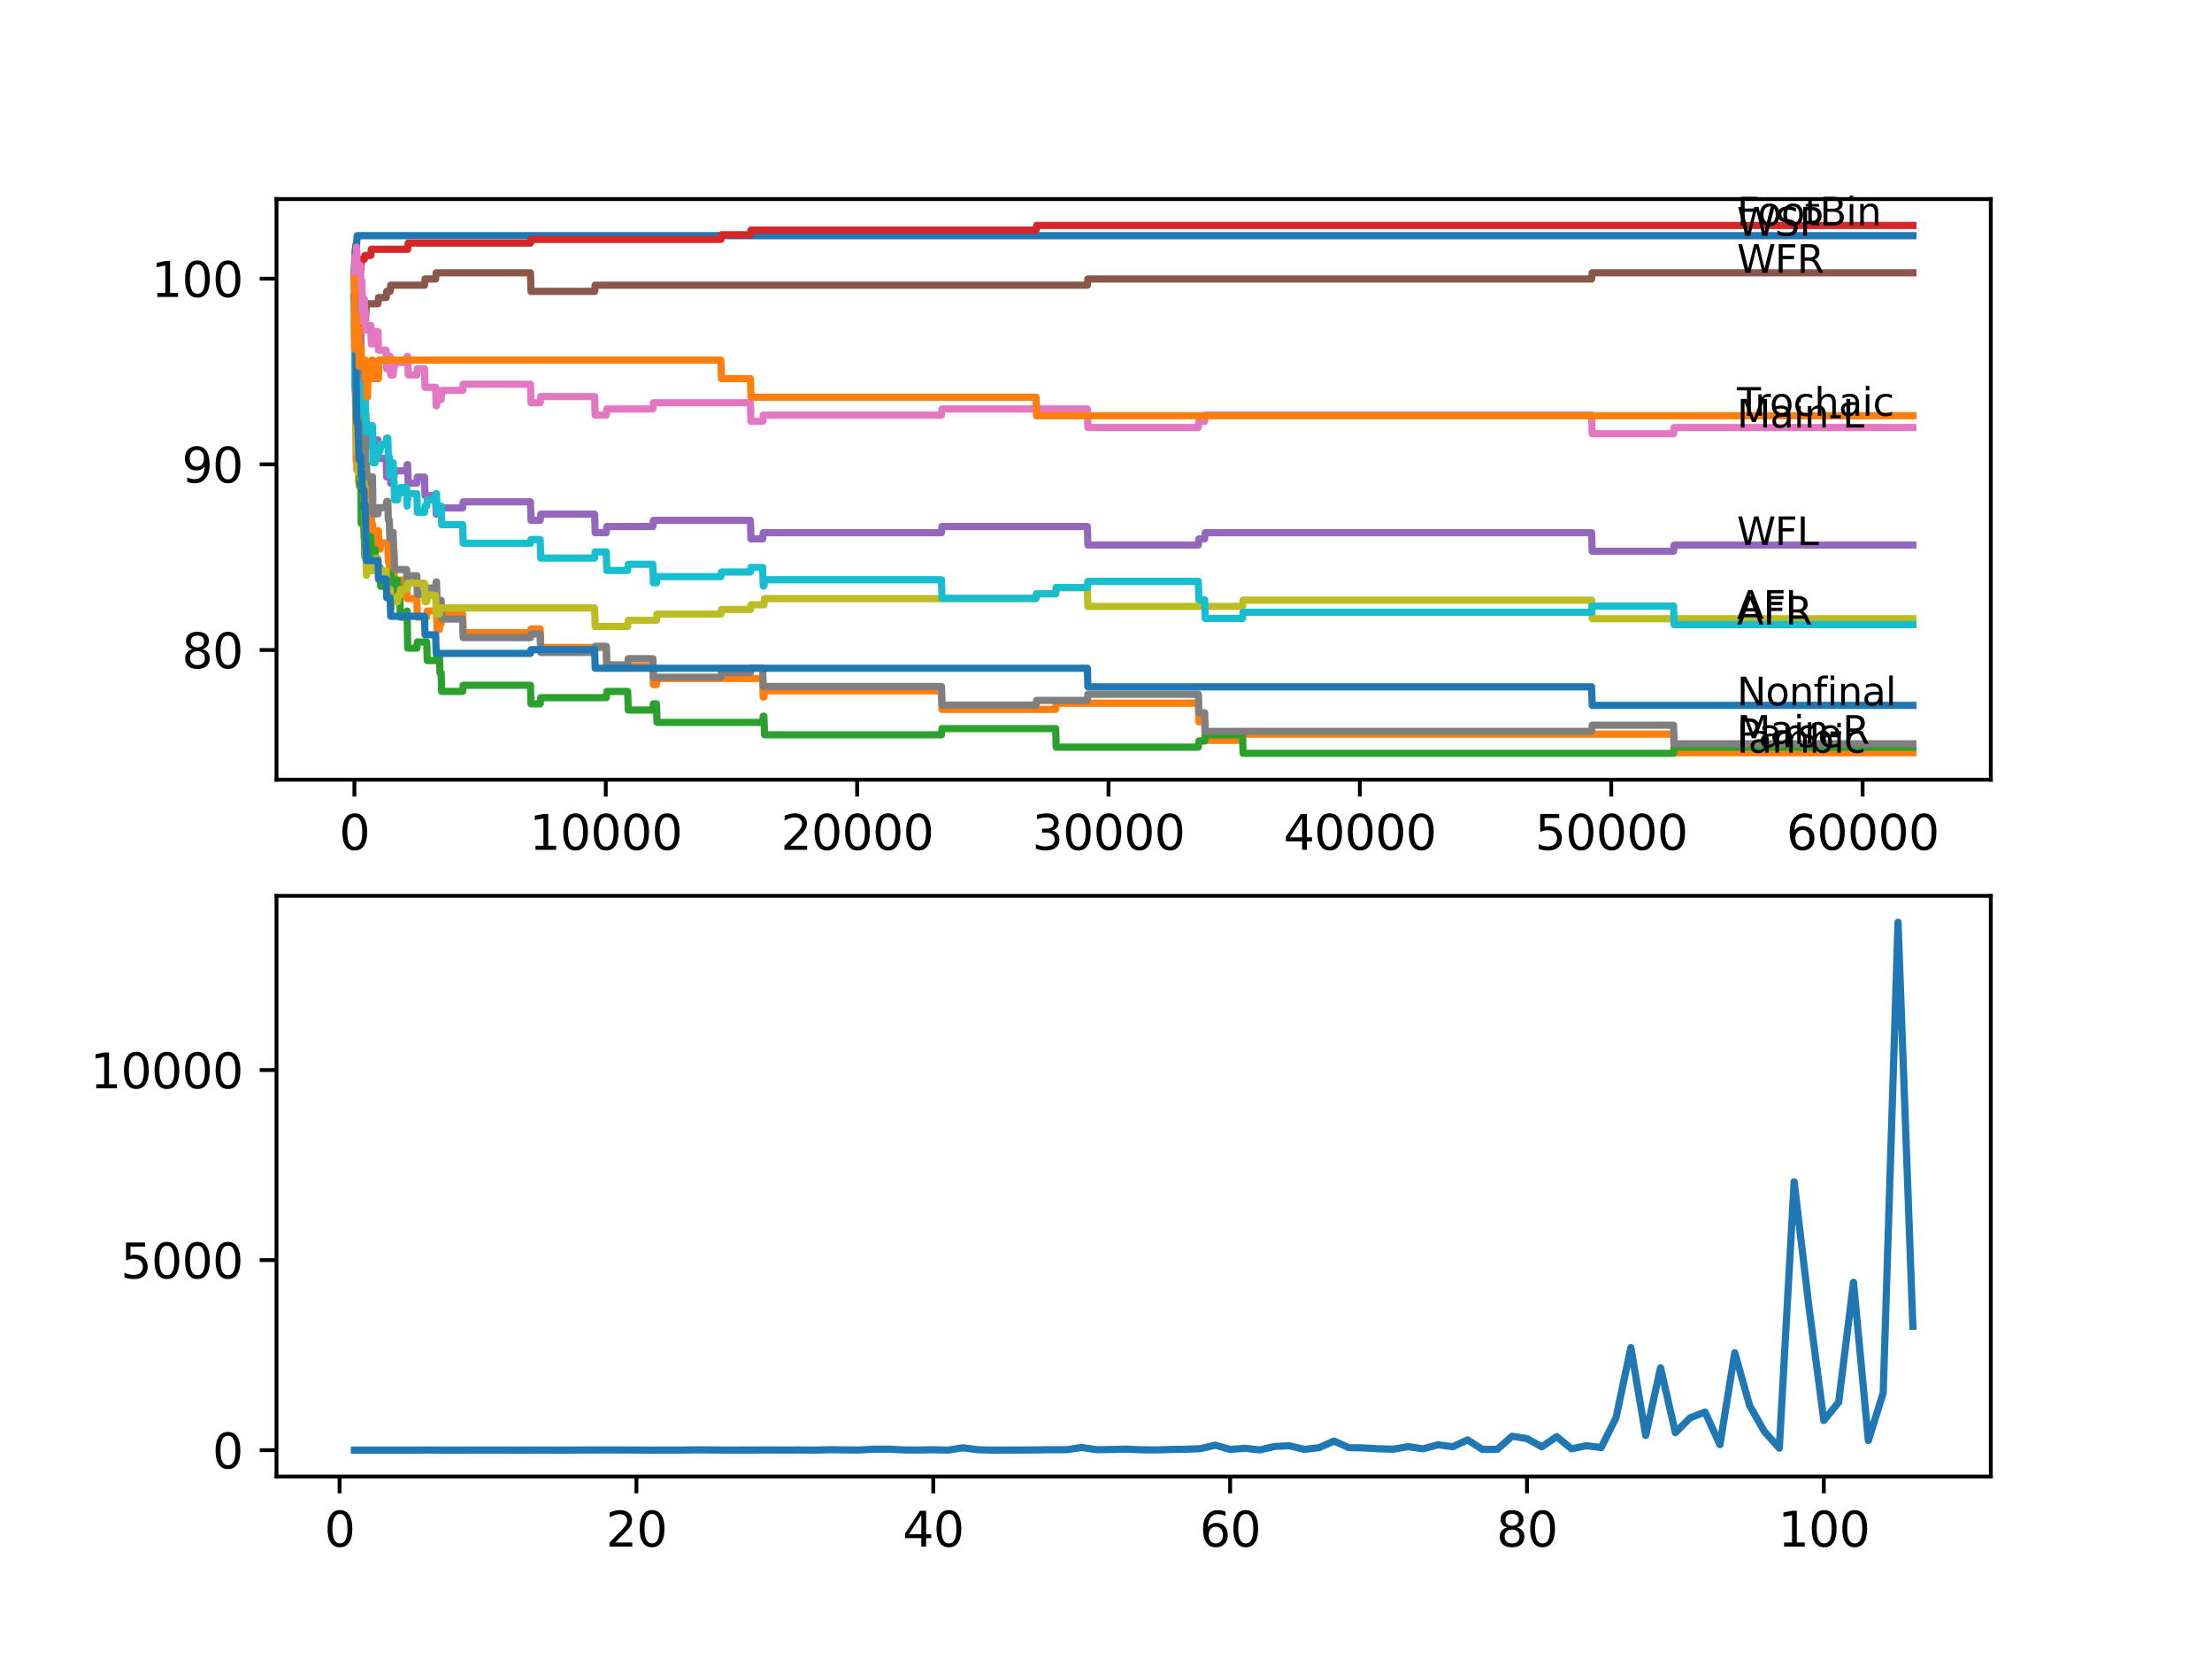 <?xml version="1.0" encoding="utf-8" standalone="no"?>
<!DOCTYPE svg PUBLIC "-//W3C//DTD SVG 1.1//EN"
  "http://www.w3.org/Graphics/SVG/1.1/DTD/svg11.dtd">
<svg xmlns:xlink="http://www.w3.org/1999/xlink" width="460.8pt" height="345.6pt" viewBox="0 0 460.8 345.6" xmlns="http://www.w3.org/2000/svg" version="1.1">
 <defs>
  <style type="text/css">*{stroke-linejoin: round; stroke-linecap: butt}</style>
 </defs>
 <g id="figure_1">
  <g id="patch_1">
   <path d="M 0 345.6 
L 460.8 345.6 
L 460.8 0 
L 0 0 
z
" style="fill: #ffffff"/>
  </g>
  <g id="axes_1">
   <g id="patch_2">
    <path d="M 57.6 162.432 
L 414.72 162.432 
L 414.72 41.472 
L 57.6 41.472 
z
" style="fill: #ffffff"/>
   </g>
   <g id="matplotlib.axis_1">
    <g id="xtick_1">
     <g id="line2d_1">
      <defs>
       <path id="m155946f0be" d="M 0 0 
L 0 3.5 
" style="stroke: #000000; stroke-width: 0.8"/>
      </defs>
      <g>
       <use xlink:href="#m155946f0be" x="73.827" y="162.432" style="stroke: #000000; stroke-width: 0.8"/>
      </g>
     </g>
     <g id="text_1">
      <!-- 0 -->
      <g transform="translate(70.646 177.03)scale(0.1 -0.1)">
       <defs>
        <path id="DejaVuSans-30" d="M 2034 4250 
Q 1547 4250 1301 3770 
Q 1056 3291 1056 2328 
Q 1056 1369 1301 889 
Q 1547 409 2034 409 
Q 2525 409 2770 889 
Q 3016 1369 3016 2328 
Q 3016 3291 2770 3770 
Q 2525 4250 2034 4250 
z
M 2034 4750 
Q 2819 4750 3233 4129 
Q 3647 3509 3647 2328 
Q 3647 1150 3233 529 
Q 2819 -91 2034 -91 
Q 1250 -91 836 529 
Q 422 1150 422 2328 
Q 422 3509 836 4129 
Q 1250 4750 2034 4750 
z
" transform="scale(0.016)"/>
       </defs>
       <use xlink:href="#DejaVuSans-30"/>
      </g>
     </g>
    </g>
    <g id="xtick_2">
     <g id="line2d_2">
      <g>
       <use xlink:href="#m155946f0be" x="126.192" y="162.432" style="stroke: #000000; stroke-width: 0.8"/>
      </g>
     </g>
     <g id="text_2">
      <!-- 10000 -->
      <g transform="translate(110.286 177.03)scale(0.1 -0.1)">
       <defs>
        <path id="DejaVuSans-31" d="M 794 531 
L 1825 531 
L 1825 4091 
L 703 3866 
L 703 4441 
L 1819 4666 
L 2450 4666 
L 2450 531 
L 3481 531 
L 3481 0 
L 794 0 
L 794 531 
z
" transform="scale(0.016)"/>
       </defs>
       <use xlink:href="#DejaVuSans-31"/>
       <use xlink:href="#DejaVuSans-30" x="63.623"/>
       <use xlink:href="#DejaVuSans-30" x="127.246"/>
       <use xlink:href="#DejaVuSans-30" x="190.869"/>
       <use xlink:href="#DejaVuSans-30" x="254.492"/>
      </g>
     </g>
    </g>
    <g id="xtick_3">
     <g id="line2d_3">
      <g>
       <use xlink:href="#m155946f0be" x="178.556" y="162.432" style="stroke: #000000; stroke-width: 0.8"/>
      </g>
     </g>
     <g id="text_3">
      <!-- 20000 -->
      <g transform="translate(162.65 177.03)scale(0.1 -0.1)">
       <defs>
        <path id="DejaVuSans-32" d="M 1228 531 
L 3431 531 
L 3431 0 
L 469 0 
L 469 531 
Q 828 903 1448 1529 
Q 2069 2156 2228 2338 
Q 2531 2678 2651 2914 
Q 2772 3150 2772 3378 
Q 2772 3750 2511 3984 
Q 2250 4219 1831 4219 
Q 1534 4219 1204 4116 
Q 875 4013 500 3803 
L 500 4441 
Q 881 4594 1212 4672 
Q 1544 4750 1819 4750 
Q 2544 4750 2975 4387 
Q 3406 4025 3406 3419 
Q 3406 3131 3298 2873 
Q 3191 2616 2906 2266 
Q 2828 2175 2409 1742 
Q 1991 1309 1228 531 
z
" transform="scale(0.016)"/>
       </defs>
       <use xlink:href="#DejaVuSans-32"/>
       <use xlink:href="#DejaVuSans-30" x="63.623"/>
       <use xlink:href="#DejaVuSans-30" x="127.246"/>
       <use xlink:href="#DejaVuSans-30" x="190.869"/>
       <use xlink:href="#DejaVuSans-30" x="254.492"/>
      </g>
     </g>
    </g>
    <g id="xtick_4">
     <g id="line2d_4">
      <g>
       <use xlink:href="#m155946f0be" x="230.921" y="162.432" style="stroke: #000000; stroke-width: 0.8"/>
      </g>
     </g>
     <g id="text_4">
      <!-- 30000 -->
      <g transform="translate(215.015 177.03)scale(0.1 -0.1)">
       <defs>
        <path id="DejaVuSans-33" d="M 2597 2516 
Q 3050 2419 3304 2112 
Q 3559 1806 3559 1356 
Q 3559 666 3084 287 
Q 2609 -91 1734 -91 
Q 1441 -91 1130 -33 
Q 819 25 488 141 
L 488 750 
Q 750 597 1062 519 
Q 1375 441 1716 441 
Q 2309 441 2620 675 
Q 2931 909 2931 1356 
Q 2931 1769 2642 2001 
Q 2353 2234 1838 2234 
L 1294 2234 
L 1294 2753 
L 1863 2753 
Q 2328 2753 2575 2939 
Q 2822 3125 2822 3475 
Q 2822 3834 2567 4026 
Q 2313 4219 1838 4219 
Q 1578 4219 1281 4162 
Q 984 4106 628 3988 
L 628 4550 
Q 988 4650 1302 4700 
Q 1616 4750 1894 4750 
Q 2613 4750 3031 4423 
Q 3450 4097 3450 3541 
Q 3450 3153 3228 2886 
Q 3006 2619 2597 2516 
z
" transform="scale(0.016)"/>
       </defs>
       <use xlink:href="#DejaVuSans-33"/>
       <use xlink:href="#DejaVuSans-30" x="63.623"/>
       <use xlink:href="#DejaVuSans-30" x="127.246"/>
       <use xlink:href="#DejaVuSans-30" x="190.869"/>
       <use xlink:href="#DejaVuSans-30" x="254.492"/>
      </g>
     </g>
    </g>
    <g id="xtick_5">
     <g id="line2d_5">
      <g>
       <use xlink:href="#m155946f0be" x="283.285" y="162.432" style="stroke: #000000; stroke-width: 0.8"/>
      </g>
     </g>
     <g id="text_5">
      <!-- 40000 -->
      <g transform="translate(267.379 177.03)scale(0.1 -0.1)">
       <defs>
        <path id="DejaVuSans-34" d="M 2419 4116 
L 825 1625 
L 2419 1625 
L 2419 4116 
z
M 2253 4666 
L 3047 4666 
L 3047 1625 
L 3713 1625 
L 3713 1100 
L 3047 1100 
L 3047 0 
L 2419 0 
L 2419 1100 
L 313 1100 
L 313 1709 
L 2253 4666 
z
" transform="scale(0.016)"/>
       </defs>
       <use xlink:href="#DejaVuSans-34"/>
       <use xlink:href="#DejaVuSans-30" x="63.623"/>
       <use xlink:href="#DejaVuSans-30" x="127.246"/>
       <use xlink:href="#DejaVuSans-30" x="190.869"/>
       <use xlink:href="#DejaVuSans-30" x="254.492"/>
      </g>
     </g>
    </g>
    <g id="xtick_6">
     <g id="line2d_6">
      <g>
       <use xlink:href="#m155946f0be" x="335.65" y="162.432" style="stroke: #000000; stroke-width: 0.8"/>
      </g>
     </g>
     <g id="text_6">
      <!-- 50000 -->
      <g transform="translate(319.744 177.03)scale(0.1 -0.1)">
       <defs>
        <path id="DejaVuSans-35" d="M 691 4666 
L 3169 4666 
L 3169 4134 
L 1269 4134 
L 1269 2991 
Q 1406 3038 1543 3061 
Q 1681 3084 1819 3084 
Q 2600 3084 3056 2656 
Q 3513 2228 3513 1497 
Q 3513 744 3044 326 
Q 2575 -91 1722 -91 
Q 1428 -91 1123 -41 
Q 819 9 494 109 
L 494 744 
Q 775 591 1075 516 
Q 1375 441 1709 441 
Q 2250 441 2565 725 
Q 2881 1009 2881 1497 
Q 2881 1984 2565 2268 
Q 2250 2553 1709 2553 
Q 1456 2553 1204 2497 
Q 953 2441 691 2322 
L 691 4666 
z
" transform="scale(0.016)"/>
       </defs>
       <use xlink:href="#DejaVuSans-35"/>
       <use xlink:href="#DejaVuSans-30" x="63.623"/>
       <use xlink:href="#DejaVuSans-30" x="127.246"/>
       <use xlink:href="#DejaVuSans-30" x="190.869"/>
       <use xlink:href="#DejaVuSans-30" x="254.492"/>
      </g>
     </g>
    </g>
    <g id="xtick_7">
     <g id="line2d_7">
      <g>
       <use xlink:href="#m155946f0be" x="388.014" y="162.432" style="stroke: #000000; stroke-width: 0.8"/>
      </g>
     </g>
     <g id="text_7">
      <!-- 60000 -->
      <g transform="translate(372.108 177.03)scale(0.1 -0.1)">
       <defs>
        <path id="DejaVuSans-36" d="M 2113 2584 
Q 1688 2584 1439 2293 
Q 1191 2003 1191 1497 
Q 1191 994 1439 701 
Q 1688 409 2113 409 
Q 2538 409 2786 701 
Q 3034 994 3034 1497 
Q 3034 2003 2786 2293 
Q 2538 2584 2113 2584 
z
M 3366 4563 
L 3366 3988 
Q 3128 4100 2886 4159 
Q 2644 4219 2406 4219 
Q 1781 4219 1451 3797 
Q 1122 3375 1075 2522 
Q 1259 2794 1537 2939 
Q 1816 3084 2150 3084 
Q 2853 3084 3261 2657 
Q 3669 2231 3669 1497 
Q 3669 778 3244 343 
Q 2819 -91 2113 -91 
Q 1303 -91 875 529 
Q 447 1150 447 2328 
Q 447 3434 972 4092 
Q 1497 4750 2381 4750 
Q 2619 4750 2861 4703 
Q 3103 4656 3366 4563 
z
" transform="scale(0.016)"/>
       </defs>
       <use xlink:href="#DejaVuSans-36"/>
       <use xlink:href="#DejaVuSans-30" x="63.623"/>
       <use xlink:href="#DejaVuSans-30" x="127.246"/>
       <use xlink:href="#DejaVuSans-30" x="190.869"/>
       <use xlink:href="#DejaVuSans-30" x="254.492"/>
      </g>
     </g>
    </g>
   </g>
   <g id="matplotlib.axis_2">
    <g id="ytick_1">
     <g id="line2d_8">
      <defs>
       <path id="m0f34d98d58" d="M 0 0 
L -3.5 0 
" style="stroke: #000000; stroke-width: 0.8"/>
      </defs>
      <g>
       <use xlink:href="#m0f34d98d58" x="57.6" y="135.405" style="stroke: #000000; stroke-width: 0.8"/>
      </g>
     </g>
     <g id="text_8">
      <!-- 80 -->
      <g transform="translate(37.875 139.204)scale(0.1 -0.1)">
       <defs>
        <path id="DejaVuSans-38" d="M 2034 2216 
Q 1584 2216 1326 1975 
Q 1069 1734 1069 1313 
Q 1069 891 1326 650 
Q 1584 409 2034 409 
Q 2484 409 2743 651 
Q 3003 894 3003 1313 
Q 3003 1734 2745 1975 
Q 2488 2216 2034 2216 
z
M 1403 2484 
Q 997 2584 770 2862 
Q 544 3141 544 3541 
Q 544 4100 942 4425 
Q 1341 4750 2034 4750 
Q 2731 4750 3128 4425 
Q 3525 4100 3525 3541 
Q 3525 3141 3298 2862 
Q 3072 2584 2669 2484 
Q 3125 2378 3379 2068 
Q 3634 1759 3634 1313 
Q 3634 634 3220 271 
Q 2806 -91 2034 -91 
Q 1263 -91 848 271 
Q 434 634 434 1313 
Q 434 1759 690 2068 
Q 947 2378 1403 2484 
z
M 1172 3481 
Q 1172 3119 1398 2916 
Q 1625 2713 2034 2713 
Q 2441 2713 2670 2916 
Q 2900 3119 2900 3481 
Q 2900 3844 2670 4047 
Q 2441 4250 2034 4250 
Q 1625 4250 1398 4047 
Q 1172 3844 1172 3481 
z
" transform="scale(0.016)"/>
       </defs>
       <use xlink:href="#DejaVuSans-38"/>
       <use xlink:href="#DejaVuSans-30" x="63.623"/>
      </g>
     </g>
    </g>
    <g id="ytick_2">
     <g id="line2d_9">
      <g>
       <use xlink:href="#m0f34d98d58" x="57.6" y="96.731" style="stroke: #000000; stroke-width: 0.8"/>
      </g>
     </g>
     <g id="text_9">
      <!-- 90 -->
      <g transform="translate(37.875 100.53)scale(0.1 -0.1)">
       <defs>
        <path id="DejaVuSans-39" d="M 703 97 
L 703 672 
Q 941 559 1184 500 
Q 1428 441 1663 441 
Q 2288 441 2617 861 
Q 2947 1281 2994 2138 
Q 2813 1869 2534 1725 
Q 2256 1581 1919 1581 
Q 1219 1581 811 2004 
Q 403 2428 403 3163 
Q 403 3881 828 4315 
Q 1253 4750 1959 4750 
Q 2769 4750 3195 4129 
Q 3622 3509 3622 2328 
Q 3622 1225 3098 567 
Q 2575 -91 1691 -91 
Q 1453 -91 1209 -44 
Q 966 3 703 97 
z
M 1959 2075 
Q 2384 2075 2632 2365 
Q 2881 2656 2881 3163 
Q 2881 3666 2632 3958 
Q 2384 4250 1959 4250 
Q 1534 4250 1286 3958 
Q 1038 3666 1038 3163 
Q 1038 2656 1286 2365 
Q 1534 2075 1959 2075 
z
" transform="scale(0.016)"/>
       </defs>
       <use xlink:href="#DejaVuSans-39"/>
       <use xlink:href="#DejaVuSans-30" x="63.623"/>
      </g>
     </g>
    </g>
    <g id="ytick_3">
     <g id="line2d_10">
      <g>
       <use xlink:href="#m0f34d98d58" x="57.6" y="58.057" style="stroke: #000000; stroke-width: 0.8"/>
      </g>
     </g>
     <g id="text_10">
      <!-- 100 -->
      <g transform="translate(31.512 61.856)scale(0.1 -0.1)">
       <use xlink:href="#DejaVuSans-31"/>
       <use xlink:href="#DejaVuSans-30" x="63.623"/>
       <use xlink:href="#DejaVuSans-30" x="127.246"/>
      </g>
     </g>
    </g>
   </g>
   <g id="line2d_11">
    <path d="M 73.833 57.412 
L 73.985 51.998 
L 74.016 51.998 
L 74.131 51.031 
L 74.283 51.031 
L 74.398 49.097 
L 398.487 49.097 
L 398.487 49.097 
" clip-path="url(#p2219ee8335)" style="fill: none; stroke: #1f77b4; stroke-width: 1.5; stroke-linecap: square"/>
   </g>
   <g id="line2d_12">
    <path d="M 73.833 57.412 
L 73.969 77.91 
L 73.99 77.91 
L 74.042 76.62 
L 74.063 84.355 
L 74.074 84.355 
L 74.079 84.355 
L 74.205 95.957 
L 74.283 95.957 
L 74.346 94.024 
L 74.351 97.891 
L 74.388 97.891 
L 74.707 97.891 
L 74.728 96.602 
L 74.733 100.469 
L 74.812 99.051 
L 75.173 99.051 
L 75.288 102.919 
L 75.744 102.919 
L 75.864 99.696 
L 75.901 99.696 
L 76.016 98.923 
L 76.043 98.923 
L 76.126 102.79 
L 76.152 101.501 
L 76.55 101.501 
L 76.666 105.368 
L 77.336 105.368 
L 77.451 109.236 
L 77.592 109.236 
L 77.624 113.103 
L 77.702 111.814 
L 78.132 111.814 
L 78.247 110.525 
L 78.839 110.525 
L 78.954 114.392 
L 79.184 114.392 
L 79.3 113.103 
L 80.787 113.103 
L 80.902 116.97 
L 81.096 116.97 
L 81.211 120.838 
L 81.42 120.838 
L 81.536 119.549 
L 82.085 119.549 
L 82.201 123.416 
L 82.824 123.416 
L 82.939 122.127 
L 83.3 122.127 
L 83.415 120.838 
L 84.709 120.838 
L 84.824 124.705 
L 86.84 124.705 
L 86.955 128.573 
L 88.893 128.573 
L 89.008 127.284 
L 90.935 127.284 
L 91.05 131.151 
L 91.542 131.151 
L 91.658 129.862 
L 91.904 129.862 
L 92.019 127.928 
L 96.376 127.928 
L 96.491 131.796 
L 110.504 131.796 
L 110.619 131.022 
L 112.53 131.022 
L 112.645 134.89 
L 126.291 134.89 
L 126.407 138.757 
L 136.005 138.757 
L 136.12 142.624 
L 136.759 142.624 
L 136.874 141.335 
L 158.878 141.335 
L 158.993 145.203 
L 159.145 145.203 
L 159.26 143.914 
L 196.119 143.914 
L 196.235 147.781 
L 219.909 147.781 
L 220.024 146.492 
L 249.636 146.492 
L 249.751 150.359 
L 250.95 150.359 
L 251.066 154.227 
L 258.836 154.227 
L 258.952 152.937 
L 348.636 152.937 
L 348.751 156.805 
L 398.487 156.805 
L 398.487 156.805 
" clip-path="url(#p2219ee8335)" style="fill: none; stroke: #ff7f0e; stroke-width: 1.5; stroke-linecap: square"/>
   </g>
   <g id="line2d_13">
    <path d="M 73.833 57.412 
L 73.885 54.06 
L 73.89 57.928 
L 73.906 57.928 
L 74.016 74.558 
L 74.037 73.591 
L 74.042 73.591 
L 74.163 83.904 
L 74.236 78.103 
L 74.278 81.97 
L 74.283 81.97 
L 74.409 93.573 
L 74.54 93.573 
L 74.655 91.639 
L 74.676 91.639 
L 74.707 89.705 
L 74.712 93.573 
L 74.781 93.573 
L 74.786 93.573 
L 74.906 101.307 
L 75.178 101.307 
L 75.247 109.042 
L 75.299 108.269 
L 75.744 108.269 
L 75.859 112.136 
L 75.901 112.136 
L 76.016 116.004 
L 76.126 116.004 
L 76.247 112.781 
L 76.346 112.781 
L 76.461 111.814 
L 77.236 111.814 
L 77.352 115.681 
L 77.592 115.681 
L 77.708 114.392 
L 78.132 114.392 
L 78.247 118.26 
L 79.184 118.26 
L 79.3 122.127 
L 80.787 122.127 
L 80.902 120.838 
L 81.096 120.838 
L 81.211 119.549 
L 81.42 119.549 
L 81.536 123.416 
L 81.902 123.416 
L 82.017 122.127 
L 82.085 122.127 
L 82.201 120.838 
L 82.824 120.838 
L 82.939 124.705 
L 83.3 124.705 
L 83.415 128.573 
L 84.709 128.573 
L 84.808 127.284 
L 84.929 135.018 
L 86.84 135.018 
L 86.955 133.729 
L 88.893 133.729 
L 89.008 137.597 
L 90.935 137.597 
L 91.05 136.308 
L 91.542 136.308 
L 91.658 140.175 
L 91.904 140.175 
L 92.019 144.042 
L 96.376 144.042 
L 96.491 142.753 
L 110.504 142.753 
L 110.619 146.621 
L 112.53 146.621 
L 112.645 145.332 
L 126.291 145.332 
L 126.407 144.042 
L 130.758 144.042 
L 130.873 147.91 
L 136.005 147.91 
L 136.12 146.621 
L 136.759 146.621 
L 136.874 150.488 
L 158.878 150.488 
L 158.993 149.199 
L 159.145 149.199 
L 159.26 153.066 
L 196.119 153.066 
L 196.235 151.777 
L 219.909 151.777 
L 220.024 155.645 
L 249.636 155.645 
L 249.751 154.356 
L 250.95 154.356 
L 251.066 153.066 
L 258.836 153.066 
L 258.952 156.934 
L 348.636 156.934 
L 348.751 155.645 
L 398.487 155.645 
L 398.487 155.645 
" clip-path="url(#p2219ee8335)" style="fill: none; stroke: #2ca02c; stroke-width: 1.5; stroke-linecap: square"/>
   </g>
   <g id="line2d_14">
    <path d="M 73.833 58.057 
L 73.875 55.672 
L 73.89 62.633 
L 73.911 61.989 
L 73.922 61.989 
L 73.943 61.344 
L 73.948 65.212 
L 74.021 63.149 
L 74.058 63.149 
L 74.178 59.604 
L 74.278 59.604 
L 74.398 57.67 
L 74.786 57.67 
L 74.906 56.252 
L 75.178 56.252 
L 75.299 53.996 
L 75.901 53.996 
L 76.016 53.223 
L 77.236 53.223 
L 77.352 51.933 
L 84.918 51.933 
L 85.033 50.644 
L 110.504 50.644 
L 110.619 49.871 
L 150.175 49.871 
L 150.29 48.904 
L 156.322 48.904 
L 156.438 47.937 
L 215.824 47.937 
L 215.939 46.97 
L 398.487 46.97 
L 398.487 46.97 
" clip-path="url(#p2219ee8335)" style="fill: none; stroke: #d62728; stroke-width: 1.5; stroke-linecap: square"/>
   </g>
   <g id="line2d_15">
    <path d="M 73.833 57.412 
L 73.88 55.994 
L 73.885 59.862 
L 73.922 59.862 
L 74.016 59.862 
L 74.131 63.729 
L 74.283 63.729 
L 74.398 67.596 
L 75.121 67.596 
L 75.247 79.199 
L 75.362 78.425 
L 75.372 78.425 
L 75.487 82.293 
L 75.901 82.293 
L 76.016 86.16 
L 76.095 86.16 
L 76.21 90.027 
L 76.346 90.027 
L 76.461 89.061 
L 77.236 89.061 
L 77.352 92.928 
L 77.592 92.928 
L 77.708 91.639 
L 78.734 91.639 
L 78.849 95.506 
L 80.441 95.506 
L 80.556 99.374 
L 80.787 99.374 
L 80.902 98.085 
L 81.096 98.085 
L 81.211 96.795 
L 81.284 96.795 
L 81.399 100.663 
L 81.902 100.663 
L 82.017 99.374 
L 82.085 99.374 
L 82.201 98.085 
L 84.709 98.085 
L 84.824 96.795 
L 84.918 96.795 
L 85.033 100.663 
L 86.84 100.663 
L 86.955 99.374 
L 88.432 99.374 
L 88.547 103.241 
L 90.752 103.241 
L 90.867 107.109 
L 90.935 107.109 
L 91.05 105.819 
L 96.376 105.819 
L 96.491 104.53 
L 110.504 104.53 
L 110.619 108.398 
L 112.53 108.398 
L 112.645 107.109 
L 123.872 107.109 
L 123.987 110.976 
L 126.291 110.976 
L 126.407 109.687 
L 136.005 109.687 
L 136.12 108.398 
L 156.322 108.398 
L 156.438 112.265 
L 158.878 112.265 
L 158.993 110.976 
L 196.119 110.976 
L 196.235 109.687 
L 226.512 109.687 
L 226.627 113.554 
L 249.636 113.554 
L 249.751 112.265 
L 250.95 112.265 
L 251.066 110.976 
L 331.565 110.976 
L 331.681 114.843 
L 348.636 114.843 
L 348.751 113.554 
L 398.487 113.554 
L 398.487 113.554 
" clip-path="url(#p2219ee8335)" style="fill: none; stroke: #9467bd; stroke-width: 1.5; stroke-linecap: square"/>
   </g>
   <g id="line2d_16">
    <path d="M 73.833 57.412 
L 73.88 57.412 
L 73.885 56.639 
L 73.911 64.374 
L 73.922 64.374 
L 73.964 70.175 
L 74.037 68.434 
L 74.131 68.434 
L 74.163 72.302 
L 74.21 66.501 
L 74.236 66.501 
L 74.252 66.501 
L 74.367 64.567 
L 74.54 64.567 
L 74.655 62.633 
L 74.676 62.633 
L 74.786 60.7 
L 74.901 64.567 
L 75.121 64.567 
L 75.236 63.278 
L 75.247 63.278 
L 75.362 67.145 
L 75.372 67.145 
L 75.487 65.856 
L 75.807 65.856 
L 75.901 63.922 
L 75.906 67.79 
L 75.912 67.79 
L 76.095 67.79 
L 76.215 65.212 
L 76.221 65.212 
L 76.336 63.278 
L 78.734 63.278 
L 78.849 61.989 
L 80.441 61.989 
L 80.556 60.7 
L 81.284 60.7 
L 81.399 59.41 
L 88.432 59.41 
L 88.547 58.121 
L 90.752 58.121 
L 90.867 56.832 
L 110.504 56.832 
L 110.619 60.7 
L 123.872 60.7 
L 123.987 59.41 
L 226.512 59.41 
L 226.627 58.121 
L 331.565 58.121 
L 331.681 56.832 
L 398.487 56.832 
L 398.487 56.832 
" clip-path="url(#p2219ee8335)" style="fill: none; stroke: #8c564b; stroke-width: 1.5; stroke-linecap: square"/>
   </g>
   <g id="line2d_17">
    <path d="M 73.833 57.412 
L 73.885 58.572 
L 73.974 53.416 
L 74.016 53.416 
L 74.089 57.283 
L 74.126 55.35 
L 74.173 55.35 
L 74.283 51.482 
L 74.398 55.35 
L 75.121 55.35 
L 75.21 66.952 
L 75.241 63.084 
L 75.247 63.084 
L 75.372 58.444 
L 75.487 62.311 
L 75.901 62.311 
L 76.016 66.178 
L 76.043 66.178 
L 76.095 64.889 
L 76.1 68.757 
L 76.142 68.757 
L 76.346 68.757 
L 76.461 67.79 
L 77.236 67.79 
L 77.352 71.657 
L 77.592 71.657 
L 77.713 69.079 
L 78.734 69.079 
L 78.849 72.946 
L 80.441 72.946 
L 80.556 76.814 
L 80.787 76.814 
L 80.902 75.525 
L 81.096 75.525 
L 81.211 74.235 
L 81.284 74.235 
L 81.399 78.103 
L 81.902 78.103 
L 82.017 76.814 
L 82.085 76.814 
L 82.201 75.525 
L 84.709 75.525 
L 84.824 74.235 
L 84.918 74.235 
L 85.033 78.103 
L 86.84 78.103 
L 86.955 76.814 
L 88.432 76.814 
L 88.547 80.681 
L 90.752 80.681 
L 90.867 84.549 
L 90.935 84.549 
L 91.05 83.259 
L 91.904 83.259 
L 92.019 81.326 
L 96.376 81.326 
L 96.491 80.037 
L 110.504 80.037 
L 110.619 83.904 
L 112.53 83.904 
L 112.645 82.615 
L 123.872 82.615 
L 123.987 86.482 
L 126.291 86.482 
L 126.407 85.193 
L 136.005 85.193 
L 136.12 83.904 
L 156.322 83.904 
L 156.438 87.771 
L 158.878 87.771 
L 158.993 86.482 
L 196.119 86.482 
L 196.235 85.193 
L 226.512 85.193 
L 226.627 89.061 
L 249.636 89.061 
L 249.751 87.771 
L 250.95 87.771 
L 251.066 86.482 
L 331.565 86.482 
L 331.681 90.35 
L 348.636 90.35 
L 348.751 89.061 
L 398.487 89.061 
L 398.487 89.061 
" clip-path="url(#p2219ee8335)" style="fill: none; stroke: #e377c2; stroke-width: 1.5; stroke-linecap: square"/>
   </g>
   <g id="line2d_18">
    <path d="M 73.833 61.924 
L 73.964 81.326 
L 73.969 80.552 
L 74.042 80.552 
L 74.089 78.619 
L 74.095 82.486 
L 74.142 82.486 
L 74.173 82.486 
L 74.236 86.353 
L 74.283 84.097 
L 74.383 84.097 
L 74.503 81.841 
L 74.786 81.841 
L 74.906 80.423 
L 75.121 80.423 
L 75.21 76.878 
L 75.215 80.746 
L 75.226 80.746 
L 75.247 80.746 
L 75.367 88.48 
L 75.372 88.48 
L 75.487 87.191 
L 75.807 87.191 
L 75.901 91.059 
L 75.922 90.285 
L 76.043 90.285 
L 76.158 96.731 
L 76.346 96.731 
L 76.461 100.598 
L 77.236 100.598 
L 77.352 99.309 
L 77.592 99.309 
L 77.713 107.044 
L 78.734 107.044 
L 78.849 105.755 
L 80.441 105.755 
L 80.556 104.466 
L 80.787 104.466 
L 80.902 108.333 
L 81.096 108.333 
L 81.211 112.201 
L 81.284 112.201 
L 81.399 110.912 
L 81.902 110.912 
L 82.017 114.779 
L 82.085 114.779 
L 82.201 118.646 
L 84.709 118.646 
L 84.808 122.514 
L 84.819 121.225 
L 84.918 121.225 
L 85.033 119.936 
L 86.84 119.936 
L 86.955 123.803 
L 88.432 123.803 
L 88.547 122.514 
L 90.752 122.514 
L 90.867 121.225 
L 90.935 121.225 
L 91.05 125.092 
L 91.904 125.092 
L 92.019 128.959 
L 96.376 128.959 
L 96.491 132.827 
L 110.504 132.827 
L 110.619 132.053 
L 112.53 132.053 
L 112.645 135.921 
L 123.872 135.921 
L 123.987 134.632 
L 126.291 134.632 
L 126.407 138.499 
L 130.758 138.499 
L 130.873 137.21 
L 136.005 137.21 
L 136.12 141.077 
L 150.175 141.077 
L 150.29 140.111 
L 156.322 140.111 
L 156.438 139.144 
L 158.878 139.144 
L 158.993 143.011 
L 196.119 143.011 
L 196.235 146.879 
L 215.824 146.879 
L 215.939 145.912 
L 226.512 145.912 
L 226.627 144.623 
L 249.636 144.623 
L 249.751 148.49 
L 250.95 148.49 
L 251.066 152.357 
L 331.565 152.357 
L 331.681 151.068 
L 348.636 151.068 
L 348.751 154.936 
L 398.487 154.936 
L 398.487 154.936 
" clip-path="url(#p2219ee8335)" style="fill: none; stroke: #7f7f7f; stroke-width: 1.5; stroke-linecap: square"/>
   </g>
   <g id="line2d_19">
    <path d="M 73.833 61.924 
L 73.854 59.539 
L 73.88 67.274 
L 73.99 75.331 
L 73.995 74.042 
L 74.016 74.042 
L 74.131 78.554 
L 74.163 77.265 
L 74.194 85 
L 74.205 85 
L 74.325 94.346 
L 74.346 94.346 
L 74.466 90.801 
L 74.54 90.801 
L 74.655 94.668 
L 74.676 94.668 
L 74.707 98.536 
L 74.786 97.247 
L 74.906 95.829 
L 75.121 95.829 
L 75.178 99.696 
L 75.231 98.729 
L 75.247 98.729 
L 75.362 97.956 
L 75.372 97.956 
L 75.487 101.823 
L 75.744 101.823 
L 75.807 100.534 
L 75.812 104.401 
L 75.844 104.401 
L 76.043 104.401 
L 76.168 116.004 
L 76.221 116.004 
L 76.336 119.871 
L 76.346 119.871 
L 76.461 118.904 
L 77.624 118.904 
L 77.739 117.615 
L 78.132 117.615 
L 78.247 116.326 
L 78.734 116.326 
L 78.849 120.193 
L 79.184 120.193 
L 79.3 118.904 
L 80.441 118.904 
L 80.556 122.772 
L 81.284 122.772 
L 81.399 126.639 
L 81.42 126.639 
L 81.536 125.35 
L 82.824 125.35 
L 82.939 124.061 
L 83.3 124.061 
L 83.415 122.772 
L 84.808 122.772 
L 84.924 121.482 
L 88.432 121.482 
L 88.547 125.35 
L 88.893 125.35 
L 89.008 124.061 
L 90.752 124.061 
L 90.867 127.928 
L 91.542 127.928 
L 91.658 126.639 
L 123.872 126.639 
L 123.987 130.506 
L 130.758 130.506 
L 130.873 129.217 
L 136.759 129.217 
L 136.874 127.928 
L 150.175 127.928 
L 150.29 126.961 
L 156.322 126.961 
L 156.438 125.994 
L 159.145 125.994 
L 159.26 124.705 
L 215.824 124.705 
L 215.939 123.738 
L 219.909 123.738 
L 220.024 122.449 
L 226.512 122.449 
L 226.627 126.317 
L 258.836 126.317 
L 258.952 125.028 
L 331.565 125.028 
L 331.681 128.895 
L 398.487 128.895 
L 398.487 128.895 
" clip-path="url(#p2219ee8335)" style="fill: none; stroke: #bcbd22; stroke-width: 1.5; stroke-linecap: square"/>
   </g>
   <g id="line2d_20">
    <path d="M 73.833 61.924 
L 73.948 80.359 
L 73.964 79.07 
L 74.016 77.007 
L 74.021 80.875 
L 74.074 78.941 
L 74.163 78.941 
L 74.236 86.676 
L 74.278 83.453 
L 74.409 78.941 
L 74.54 78.941 
L 74.655 82.808 
L 74.676 82.808 
L 74.707 86.676 
L 74.786 85.387 
L 74.906 83.968 
L 75.121 83.968 
L 75.241 80.423 
L 75.247 80.423 
L 75.362 84.291 
L 75.372 84.291 
L 75.487 83.002 
L 75.744 83.002 
L 75.807 81.713 
L 75.812 85.58 
L 75.844 85.58 
L 75.901 85.58 
L 76.016 84.806 
L 76.043 84.806 
L 76.126 82.228 
L 76.132 86.096 
L 76.147 86.096 
L 76.221 86.096 
L 76.336 89.963 
L 77.236 89.963 
L 77.352 88.674 
L 77.592 88.674 
L 77.713 96.409 
L 78.132 96.409 
L 78.247 95.12 
L 78.734 95.12 
L 78.849 93.83 
L 79.184 93.83 
L 79.3 92.541 
L 80.441 92.541 
L 80.556 91.252 
L 80.787 91.252 
L 80.902 95.12 
L 81.096 95.12 
L 81.211 98.987 
L 81.284 98.987 
L 81.399 97.698 
L 81.42 97.698 
L 81.536 96.409 
L 81.902 96.409 
L 82.017 100.276 
L 82.085 100.276 
L 82.201 104.144 
L 82.824 104.144 
L 82.939 102.854 
L 83.3 102.854 
L 83.415 101.565 
L 84.709 101.565 
L 84.808 105.433 
L 84.819 104.144 
L 84.918 104.144 
L 85.033 102.854 
L 86.84 102.854 
L 86.955 106.722 
L 88.432 106.722 
L 88.547 105.433 
L 88.893 105.433 
L 89.008 104.144 
L 90.752 104.144 
L 90.867 102.854 
L 90.935 102.854 
L 91.05 106.722 
L 91.542 106.722 
L 91.658 105.433 
L 91.904 105.433 
L 92.019 109.3 
L 96.376 109.3 
L 96.491 113.168 
L 110.504 113.168 
L 110.619 112.394 
L 112.53 112.394 
L 112.645 116.261 
L 123.872 116.261 
L 123.987 114.972 
L 126.291 114.972 
L 126.407 118.84 
L 130.758 118.84 
L 130.873 117.551 
L 136.005 117.551 
L 136.12 121.418 
L 136.759 121.418 
L 136.874 120.129 
L 150.175 120.129 
L 150.29 119.162 
L 156.322 119.162 
L 156.438 118.195 
L 158.878 118.195 
L 158.993 122.063 
L 159.145 122.063 
L 159.26 120.773 
L 196.119 120.773 
L 196.235 124.641 
L 215.824 124.641 
L 215.939 123.674 
L 219.909 123.674 
L 220.024 122.385 
L 226.512 122.385 
L 226.627 121.096 
L 249.636 121.096 
L 249.751 124.963 
L 250.95 124.963 
L 251.066 128.831 
L 258.836 128.831 
L 258.952 127.541 
L 331.565 127.541 
L 331.681 126.252 
L 348.636 126.252 
L 348.751 130.12 
L 398.487 130.12 
L 398.487 130.12 
" clip-path="url(#p2219ee8335)" style="fill: none; stroke: #17becf; stroke-width: 1.5; stroke-linecap: square"/>
   </g>
   <g id="line2d_21">
    <path d="M 73.833 61.924 
L 73.88 61.924 
L 74 69.981 
L 74.016 69.981 
L 74.131 73.849 
L 74.163 72.56 
L 74.194 80.294 
L 74.205 80.294 
L 74.325 88.029 
L 74.54 88.029 
L 74.655 91.897 
L 74.676 91.897 
L 74.786 95.764 
L 74.791 95.12 
L 75.121 95.12 
L 75.236 98.987 
L 75.247 98.987 
L 75.362 98.213 
L 75.372 98.213 
L 75.487 102.081 
L 75.807 102.081 
L 75.901 105.948 
L 75.922 105.175 
L 76.095 105.175 
L 76.215 112.91 
L 76.221 112.91 
L 76.336 116.777 
L 78.734 116.777 
L 78.849 120.645 
L 80.441 120.645 
L 80.556 124.512 
L 81.284 124.512 
L 81.399 128.379 
L 88.432 128.379 
L 88.547 132.247 
L 90.752 132.247 
L 90.867 136.114 
L 110.504 136.114 
L 110.619 135.341 
L 123.872 135.341 
L 123.987 139.208 
L 226.512 139.208 
L 226.627 143.076 
L 331.565 143.076 
L 331.681 146.943 
L 398.487 146.943 
L 398.487 146.943 
" clip-path="url(#p2219ee8335)" style="fill: none; stroke: #1f77b4; stroke-width: 1.5; stroke-linecap: square"/>
   </g>
   <g id="line2d_22">
    <path d="M 73.833 58.057 
L 73.838 58.057 
L 73.885 72.753 
L 73.964 69.852 
L 74.016 69.852 
L 74.068 71.786 
L 74.147 65.985 
L 74.278 65.985 
L 74.393 72.431 
L 74.728 72.431 
L 74.786 68.563 
L 74.796 76.298 
L 74.833 76.298 
L 75.173 76.298 
L 75.247 72.431 
L 75.283 76.298 
L 76.043 76.298 
L 76.126 75.009 
L 76.132 78.876 
L 76.142 78.876 
L 76.346 78.876 
L 76.461 82.744 
L 76.55 82.744 
L 76.666 78.876 
L 77.336 78.876 
L 77.451 75.009 
L 77.624 75.009 
L 77.739 78.876 
L 78.839 78.876 
L 78.954 75.009 
L 150.175 75.009 
L 150.29 78.876 
L 156.322 78.876 
L 156.438 82.744 
L 215.824 82.744 
L 215.939 86.611 
L 398.487 86.611 
L 398.487 86.611 
" clip-path="url(#p2219ee8335)" style="fill: none; stroke: #ff7f0e; stroke-width: 1.5; stroke-linecap: square"/>
   </g>
   <g id="patch_3">
    <path d="M 57.6 162.432 
L 57.6 41.472 
" style="fill: none; stroke: #000000; stroke-width: 0.8; stroke-linejoin: miter; stroke-linecap: square"/>
   </g>
   <g id="patch_4">
    <path d="M 414.72 162.432 
L 414.72 41.472 
" style="fill: none; stroke: #000000; stroke-width: 0.8; stroke-linejoin: miter; stroke-linecap: square"/>
   </g>
   <g id="patch_5">
    <path d="M 57.6 162.432 
L 414.72 162.432 
" style="fill: none; stroke: #000000; stroke-width: 0.8; stroke-linejoin: miter; stroke-linecap: square"/>
   </g>
   <g id="patch_6">
    <path d="M 57.6 41.472 
L 414.72 41.472 
" style="fill: none; stroke: #000000; stroke-width: 0.8; stroke-linejoin: miter; stroke-linecap: square"/>
   </g>
   <g id="text_11">
    <!-- WSP -->
    <g transform="translate(361.832 49.097)scale(0.08 -0.08)">
     <defs>
      <path id="DejaVuSans-57" d="M 213 4666 
L 850 4666 
L 1831 722 
L 2809 4666 
L 3519 4666 
L 4500 722 
L 5478 4666 
L 6119 4666 
L 4947 0 
L 4153 0 
L 3169 4050 
L 2175 0 
L 1381 0 
L 213 4666 
z
" transform="scale(0.016)"/>
      <path id="DejaVuSans-53" d="M 3425 4513 
L 3425 3897 
Q 3066 4069 2747 4153 
Q 2428 4238 2131 4238 
Q 1616 4238 1336 4038 
Q 1056 3838 1056 3469 
Q 1056 3159 1242 3001 
Q 1428 2844 1947 2747 
L 2328 2669 
Q 3034 2534 3370 2195 
Q 3706 1856 3706 1288 
Q 3706 609 3251 259 
Q 2797 -91 1919 -91 
Q 1588 -91 1214 -16 
Q 841 59 441 206 
L 441 856 
Q 825 641 1194 531 
Q 1563 422 1919 422 
Q 2459 422 2753 634 
Q 3047 847 3047 1241 
Q 3047 1584 2836 1778 
Q 2625 1972 2144 2069 
L 1759 2144 
Q 1053 2284 737 2584 
Q 422 2884 422 3419 
Q 422 4038 858 4394 
Q 1294 4750 2059 4750 
Q 2388 4750 2728 4690 
Q 3069 4631 3425 4513 
z
" transform="scale(0.016)"/>
      <path id="DejaVuSans-50" d="M 1259 4147 
L 1259 2394 
L 2053 2394 
Q 2494 2394 2734 2622 
Q 2975 2850 2975 3272 
Q 2975 3691 2734 3919 
Q 2494 4147 2053 4147 
L 1259 4147 
z
M 628 4666 
L 2053 4666 
Q 2838 4666 3239 4311 
Q 3641 3956 3641 3272 
Q 3641 2581 3239 2228 
Q 2838 1875 2053 1875 
L 1259 1875 
L 1259 0 
L 628 0 
L 628 4666 
z
" transform="scale(0.016)"/>
     </defs>
     <use xlink:href="#DejaVuSans-57"/>
     <use xlink:href="#DejaVuSans-53" x="98.877"/>
     <use xlink:href="#DejaVuSans-50" x="162.354"/>
    </g>
   </g>
   <g id="text_12">
    <!-- Iambic -->
    <g transform="translate(361.832 156.805)scale(0.08 -0.08)">
     <defs>
      <path id="DejaVuSans-49" d="M 628 4666 
L 1259 4666 
L 1259 0 
L 628 0 
L 628 4666 
z
" transform="scale(0.016)"/>
      <path id="DejaVuSans-61" d="M 2194 1759 
Q 1497 1759 1228 1600 
Q 959 1441 959 1056 
Q 959 750 1161 570 
Q 1363 391 1709 391 
Q 2188 391 2477 730 
Q 2766 1069 2766 1631 
L 2766 1759 
L 2194 1759 
z
M 3341 1997 
L 3341 0 
L 2766 0 
L 2766 531 
Q 2569 213 2275 61 
Q 1981 -91 1556 -91 
Q 1019 -91 701 211 
Q 384 513 384 1019 
Q 384 1609 779 1909 
Q 1175 2209 1959 2209 
L 2766 2209 
L 2766 2266 
Q 2766 2663 2505 2880 
Q 2244 3097 1772 3097 
Q 1472 3097 1187 3025 
Q 903 2953 641 2809 
L 641 3341 
Q 956 3463 1253 3523 
Q 1550 3584 1831 3584 
Q 2591 3584 2966 3190 
Q 3341 2797 3341 1997 
z
" transform="scale(0.016)"/>
      <path id="DejaVuSans-6d" d="M 3328 2828 
Q 3544 3216 3844 3400 
Q 4144 3584 4550 3584 
Q 5097 3584 5394 3201 
Q 5691 2819 5691 2113 
L 5691 0 
L 5113 0 
L 5113 2094 
Q 5113 2597 4934 2840 
Q 4756 3084 4391 3084 
Q 3944 3084 3684 2787 
Q 3425 2491 3425 1978 
L 3425 0 
L 2847 0 
L 2847 2094 
Q 2847 2600 2669 2842 
Q 2491 3084 2119 3084 
Q 1678 3084 1418 2786 
Q 1159 2488 1159 1978 
L 1159 0 
L 581 0 
L 581 3500 
L 1159 3500 
L 1159 2956 
Q 1356 3278 1631 3431 
Q 1906 3584 2284 3584 
Q 2666 3584 2933 3390 
Q 3200 3197 3328 2828 
z
" transform="scale(0.016)"/>
      <path id="DejaVuSans-62" d="M 3116 1747 
Q 3116 2381 2855 2742 
Q 2594 3103 2138 3103 
Q 1681 3103 1420 2742 
Q 1159 2381 1159 1747 
Q 1159 1113 1420 752 
Q 1681 391 2138 391 
Q 2594 391 2855 752 
Q 3116 1113 3116 1747 
z
M 1159 2969 
Q 1341 3281 1617 3432 
Q 1894 3584 2278 3584 
Q 2916 3584 3314 3078 
Q 3713 2572 3713 1747 
Q 3713 922 3314 415 
Q 2916 -91 2278 -91 
Q 1894 -91 1617 61 
Q 1341 213 1159 525 
L 1159 0 
L 581 0 
L 581 4863 
L 1159 4863 
L 1159 2969 
z
" transform="scale(0.016)"/>
      <path id="DejaVuSans-69" d="M 603 3500 
L 1178 3500 
L 1178 0 
L 603 0 
L 603 3500 
z
M 603 4863 
L 1178 4863 
L 1178 4134 
L 603 4134 
L 603 4863 
z
" transform="scale(0.016)"/>
      <path id="DejaVuSans-63" d="M 3122 3366 
L 3122 2828 
Q 2878 2963 2633 3030 
Q 2388 3097 2138 3097 
Q 1578 3097 1268 2742 
Q 959 2388 959 1747 
Q 959 1106 1268 751 
Q 1578 397 2138 397 
Q 2388 397 2633 464 
Q 2878 531 3122 666 
L 3122 134 
Q 2881 22 2623 -34 
Q 2366 -91 2075 -91 
Q 1284 -91 818 406 
Q 353 903 353 1747 
Q 353 2603 823 3093 
Q 1294 3584 2113 3584 
Q 2378 3584 2631 3529 
Q 2884 3475 3122 3366 
z
" transform="scale(0.016)"/>
     </defs>
     <use xlink:href="#DejaVuSans-49"/>
     <use xlink:href="#DejaVuSans-61" x="29.492"/>
     <use xlink:href="#DejaVuSans-6d" x="90.771"/>
     <use xlink:href="#DejaVuSans-62" x="188.184"/>
     <use xlink:href="#DejaVuSans-69" x="251.66"/>
     <use xlink:href="#DejaVuSans-63" x="279.443"/>
    </g>
   </g>
   <g id="text_13">
    <!-- Parse -->
    <g transform="translate(361.832 155.645)scale(0.08 -0.08)">
     <defs>
      <path id="DejaVuSans-72" d="M 2631 2963 
Q 2534 3019 2420 3045 
Q 2306 3072 2169 3072 
Q 1681 3072 1420 2755 
Q 1159 2438 1159 1844 
L 1159 0 
L 581 0 
L 581 3500 
L 1159 3500 
L 1159 2956 
Q 1341 3275 1631 3429 
Q 1922 3584 2338 3584 
Q 2397 3584 2469 3576 
Q 2541 3569 2628 3553 
L 2631 2963 
z
" transform="scale(0.016)"/>
      <path id="DejaVuSans-73" d="M 2834 3397 
L 2834 2853 
Q 2591 2978 2328 3040 
Q 2066 3103 1784 3103 
Q 1356 3103 1142 2972 
Q 928 2841 928 2578 
Q 928 2378 1081 2264 
Q 1234 2150 1697 2047 
L 1894 2003 
Q 2506 1872 2764 1633 
Q 3022 1394 3022 966 
Q 3022 478 2636 193 
Q 2250 -91 1575 -91 
Q 1294 -91 989 -36 
Q 684 19 347 128 
L 347 722 
Q 666 556 975 473 
Q 1284 391 1588 391 
Q 1994 391 2212 530 
Q 2431 669 2431 922 
Q 2431 1156 2273 1281 
Q 2116 1406 1581 1522 
L 1381 1569 
Q 847 1681 609 1914 
Q 372 2147 372 2553 
Q 372 3047 722 3315 
Q 1072 3584 1716 3584 
Q 2034 3584 2315 3537 
Q 2597 3491 2834 3397 
z
" transform="scale(0.016)"/>
      <path id="DejaVuSans-65" d="M 3597 1894 
L 3597 1613 
L 953 1613 
Q 991 1019 1311 708 
Q 1631 397 2203 397 
Q 2534 397 2845 478 
Q 3156 559 3463 722 
L 3463 178 
Q 3153 47 2828 -22 
Q 2503 -91 2169 -91 
Q 1331 -91 842 396 
Q 353 884 353 1716 
Q 353 2575 817 3079 
Q 1281 3584 2069 3584 
Q 2775 3584 3186 3129 
Q 3597 2675 3597 1894 
z
M 3022 2063 
Q 3016 2534 2758 2815 
Q 2500 3097 2075 3097 
Q 1594 3097 1305 2825 
Q 1016 2553 972 2059 
L 3022 2063 
z
" transform="scale(0.016)"/>
     </defs>
     <use xlink:href="#DejaVuSans-50"/>
     <use xlink:href="#DejaVuSans-61" x="55.803"/>
     <use xlink:href="#DejaVuSans-72" x="117.082"/>
     <use xlink:href="#DejaVuSans-73" x="158.195"/>
     <use xlink:href="#DejaVuSans-65" x="210.295"/>
    </g>
   </g>
   <g id="text_14">
    <!-- FootBin -->
    <g transform="translate(361.832 46.97)scale(0.08 -0.08)">
     <defs>
      <path id="DejaVuSans-46" d="M 628 4666 
L 3309 4666 
L 3309 4134 
L 1259 4134 
L 1259 2759 
L 3109 2759 
L 3109 2228 
L 1259 2228 
L 1259 0 
L 628 0 
L 628 4666 
z
" transform="scale(0.016)"/>
      <path id="DejaVuSans-6f" d="M 1959 3097 
Q 1497 3097 1228 2736 
Q 959 2375 959 1747 
Q 959 1119 1226 758 
Q 1494 397 1959 397 
Q 2419 397 2687 759 
Q 2956 1122 2956 1747 
Q 2956 2369 2687 2733 
Q 2419 3097 1959 3097 
z
M 1959 3584 
Q 2709 3584 3137 3096 
Q 3566 2609 3566 1747 
Q 3566 888 3137 398 
Q 2709 -91 1959 -91 
Q 1206 -91 779 398 
Q 353 888 353 1747 
Q 353 2609 779 3096 
Q 1206 3584 1959 3584 
z
" transform="scale(0.016)"/>
      <path id="DejaVuSans-74" d="M 1172 4494 
L 1172 3500 
L 2356 3500 
L 2356 3053 
L 1172 3053 
L 1172 1153 
Q 1172 725 1289 603 
Q 1406 481 1766 481 
L 2356 481 
L 2356 0 
L 1766 0 
Q 1100 0 847 248 
Q 594 497 594 1153 
L 594 3053 
L 172 3053 
L 172 3500 
L 594 3500 
L 594 4494 
L 1172 4494 
z
" transform="scale(0.016)"/>
      <path id="DejaVuSans-42" d="M 1259 2228 
L 1259 519 
L 2272 519 
Q 2781 519 3026 730 
Q 3272 941 3272 1375 
Q 3272 1813 3026 2020 
Q 2781 2228 2272 2228 
L 1259 2228 
z
M 1259 4147 
L 1259 2741 
L 2194 2741 
Q 2656 2741 2882 2914 
Q 3109 3088 3109 3444 
Q 3109 3797 2882 3972 
Q 2656 4147 2194 4147 
L 1259 4147 
z
M 628 4666 
L 2241 4666 
Q 2963 4666 3353 4366 
Q 3744 4066 3744 3513 
Q 3744 3084 3544 2831 
Q 3344 2578 2956 2516 
Q 3422 2416 3680 2098 
Q 3938 1781 3938 1306 
Q 3938 681 3513 340 
Q 3088 0 2303 0 
L 628 0 
L 628 4666 
z
" transform="scale(0.016)"/>
      <path id="DejaVuSans-6e" d="M 3513 2113 
L 3513 0 
L 2938 0 
L 2938 2094 
Q 2938 2591 2744 2837 
Q 2550 3084 2163 3084 
Q 1697 3084 1428 2787 
Q 1159 2491 1159 1978 
L 1159 0 
L 581 0 
L 581 3500 
L 1159 3500 
L 1159 2956 
Q 1366 3272 1645 3428 
Q 1925 3584 2291 3584 
Q 2894 3584 3203 3211 
Q 3513 2838 3513 2113 
z
" transform="scale(0.016)"/>
     </defs>
     <use xlink:href="#DejaVuSans-46"/>
     <use xlink:href="#DejaVuSans-6f" x="53.895"/>
     <use xlink:href="#DejaVuSans-6f" x="115.076"/>
     <use xlink:href="#DejaVuSans-74" x="176.258"/>
     <use xlink:href="#DejaVuSans-42" x="215.467"/>
     <use xlink:href="#DejaVuSans-69" x="284.07"/>
     <use xlink:href="#DejaVuSans-6e" x="311.854"/>
    </g>
   </g>
   <g id="text_15">
    <!-- WFL -->
    <g transform="translate(361.832 113.554)scale(0.08 -0.08)">
     <defs>
      <path id="DejaVuSans-4c" d="M 628 4666 
L 1259 4666 
L 1259 531 
L 3531 531 
L 3531 0 
L 628 0 
L 628 4666 
z
" transform="scale(0.016)"/>
     </defs>
     <use xlink:href="#DejaVuSans-57"/>
     <use xlink:href="#DejaVuSans-46" x="98.877"/>
     <use xlink:href="#DejaVuSans-4c" x="156.396"/>
    </g>
   </g>
   <g id="text_16">
    <!-- WFR -->
    <g transform="translate(361.832 56.832)scale(0.08 -0.08)">
     <defs>
      <path id="DejaVuSans-52" d="M 2841 2188 
Q 3044 2119 3236 1894 
Q 3428 1669 3622 1275 
L 4263 0 
L 3584 0 
L 2988 1197 
Q 2756 1666 2539 1819 
Q 2322 1972 1947 1972 
L 1259 1972 
L 1259 0 
L 628 0 
L 628 4666 
L 2053 4666 
Q 2853 4666 3247 4331 
Q 3641 3997 3641 3322 
Q 3641 2881 3436 2590 
Q 3231 2300 2841 2188 
z
M 1259 4147 
L 1259 2491 
L 2053 2491 
Q 2509 2491 2742 2702 
Q 2975 2913 2975 3322 
Q 2975 3731 2742 3939 
Q 2509 4147 2053 4147 
L 1259 4147 
z
" transform="scale(0.016)"/>
     </defs>
     <use xlink:href="#DejaVuSans-57"/>
     <use xlink:href="#DejaVuSans-46" x="98.877"/>
     <use xlink:href="#DejaVuSans-52" x="156.396"/>
    </g>
   </g>
   <g id="text_17">
    <!-- Main-L -->
    <g transform="translate(361.832 89.061)scale(0.08 -0.08)">
     <defs>
      <path id="DejaVuSans-4d" d="M 628 4666 
L 1569 4666 
L 2759 1491 
L 3956 4666 
L 4897 4666 
L 4897 0 
L 4281 0 
L 4281 4097 
L 3078 897 
L 2444 897 
L 1241 4097 
L 1241 0 
L 628 0 
L 628 4666 
z
" transform="scale(0.016)"/>
      <path id="DejaVuSans-2d" d="M 313 2009 
L 1997 2009 
L 1997 1497 
L 313 1497 
L 313 2009 
z
" transform="scale(0.016)"/>
     </defs>
     <use xlink:href="#DejaVuSans-4d"/>
     <use xlink:href="#DejaVuSans-61" x="86.279"/>
     <use xlink:href="#DejaVuSans-69" x="147.559"/>
     <use xlink:href="#DejaVuSans-6e" x="175.342"/>
     <use xlink:href="#DejaVuSans-2d" x="238.721"/>
     <use xlink:href="#DejaVuSans-4c" x="274.805"/>
    </g>
   </g>
   <g id="text_18">
    <!-- Main-R -->
    <g transform="translate(361.832 154.936)scale(0.08 -0.08)">
     <use xlink:href="#DejaVuSans-4d"/>
     <use xlink:href="#DejaVuSans-61" x="86.279"/>
     <use xlink:href="#DejaVuSans-69" x="147.559"/>
     <use xlink:href="#DejaVuSans-6e" x="175.342"/>
     <use xlink:href="#DejaVuSans-2d" x="238.721"/>
     <use xlink:href="#DejaVuSans-52" x="274.805"/>
    </g>
   </g>
   <g id="text_19">
    <!-- AFL -->
    <g transform="translate(361.832 128.895)scale(0.08 -0.08)">
     <defs>
      <path id="DejaVuSans-41" d="M 2188 4044 
L 1331 1722 
L 3047 1722 
L 2188 4044 
z
M 1831 4666 
L 2547 4666 
L 4325 0 
L 3669 0 
L 3244 1197 
L 1141 1197 
L 716 0 
L 50 0 
L 1831 4666 
z
" transform="scale(0.016)"/>
     </defs>
     <use xlink:href="#DejaVuSans-41"/>
     <use xlink:href="#DejaVuSans-46" x="68.408"/>
     <use xlink:href="#DejaVuSans-4c" x="125.928"/>
    </g>
   </g>
   <g id="text_20">
    <!-- AFR -->
    <g transform="translate(361.832 130.12)scale(0.08 -0.08)">
     <use xlink:href="#DejaVuSans-41"/>
     <use xlink:href="#DejaVuSans-46" x="68.408"/>
     <use xlink:href="#DejaVuSans-52" x="125.928"/>
    </g>
   </g>
   <g id="text_21">
    <!-- Nonfinal -->
    <g transform="translate(361.832 146.943)scale(0.08 -0.08)">
     <defs>
      <path id="DejaVuSans-4e" d="M 628 4666 
L 1478 4666 
L 3547 763 
L 3547 4666 
L 4159 4666 
L 4159 0 
L 3309 0 
L 1241 3903 
L 1241 0 
L 628 0 
L 628 4666 
z
" transform="scale(0.016)"/>
      <path id="DejaVuSans-66" d="M 2375 4863 
L 2375 4384 
L 1825 4384 
Q 1516 4384 1395 4259 
Q 1275 4134 1275 3809 
L 1275 3500 
L 2222 3500 
L 2222 3053 
L 1275 3053 
L 1275 0 
L 697 0 
L 697 3053 
L 147 3053 
L 147 3500 
L 697 3500 
L 697 3744 
Q 697 4328 969 4595 
Q 1241 4863 1831 4863 
L 2375 4863 
z
" transform="scale(0.016)"/>
      <path id="DejaVuSans-6c" d="M 603 4863 
L 1178 4863 
L 1178 0 
L 603 0 
L 603 4863 
z
" transform="scale(0.016)"/>
     </defs>
     <use xlink:href="#DejaVuSans-4e"/>
     <use xlink:href="#DejaVuSans-6f" x="74.805"/>
     <use xlink:href="#DejaVuSans-6e" x="135.986"/>
     <use xlink:href="#DejaVuSans-66" x="199.365"/>
     <use xlink:href="#DejaVuSans-69" x="234.57"/>
     <use xlink:href="#DejaVuSans-6e" x="262.354"/>
     <use xlink:href="#DejaVuSans-61" x="325.732"/>
     <use xlink:href="#DejaVuSans-6c" x="387.012"/>
    </g>
   </g>
   <g id="text_22">
    <!-- Trochaic -->
    <g transform="translate(361.832 86.611)scale(0.08 -0.08)">
     <defs>
      <path id="DejaVuSans-54" d="M -19 4666 
L 3928 4666 
L 3928 4134 
L 2272 4134 
L 2272 0 
L 1638 0 
L 1638 4134 
L -19 4134 
L -19 4666 
z
" transform="scale(0.016)"/>
      <path id="DejaVuSans-68" d="M 3513 2113 
L 3513 0 
L 2938 0 
L 2938 2094 
Q 2938 2591 2744 2837 
Q 2550 3084 2163 3084 
Q 1697 3084 1428 2787 
Q 1159 2491 1159 1978 
L 1159 0 
L 581 0 
L 581 4863 
L 1159 4863 
L 1159 2956 
Q 1366 3272 1645 3428 
Q 1925 3584 2291 3584 
Q 2894 3584 3203 3211 
Q 3513 2838 3513 2113 
z
" transform="scale(0.016)"/>
     </defs>
     <use xlink:href="#DejaVuSans-54"/>
     <use xlink:href="#DejaVuSans-72" x="46.334"/>
     <use xlink:href="#DejaVuSans-6f" x="85.197"/>
     <use xlink:href="#DejaVuSans-63" x="146.379"/>
     <use xlink:href="#DejaVuSans-68" x="201.359"/>
     <use xlink:href="#DejaVuSans-61" x="264.738"/>
     <use xlink:href="#DejaVuSans-69" x="326.018"/>
     <use xlink:href="#DejaVuSans-63" x="353.801"/>
    </g>
   </g>
  </g>
  <g id="axes_2">
   <g id="patch_7">
    <path d="M 57.6 307.584 
L 414.72 307.584 
L 414.72 186.624 
L 57.6 186.624 
z
" style="fill: #ffffff"/>
   </g>
   <g id="matplotlib.axis_3">
    <g id="xtick_8">
     <g id="line2d_23">
      <g>
       <use xlink:href="#m155946f0be" x="70.741" y="307.584" style="stroke: #000000; stroke-width: 0.8"/>
      </g>
     </g>
     <g id="text_23">
      <!-- 0 -->
      <g transform="translate(67.56 322.182)scale(0.1 -0.1)">
       <use xlink:href="#DejaVuSans-30"/>
      </g>
     </g>
    </g>
    <g id="xtick_9">
     <g id="line2d_24">
      <g>
       <use xlink:href="#m155946f0be" x="132.58" y="307.584" style="stroke: #000000; stroke-width: 0.8"/>
      </g>
     </g>
     <g id="text_24">
      <!-- 20 -->
      <g transform="translate(126.217 322.182)scale(0.1 -0.1)">
       <use xlink:href="#DejaVuSans-32"/>
       <use xlink:href="#DejaVuSans-30" x="63.623"/>
      </g>
     </g>
    </g>
    <g id="xtick_10">
     <g id="line2d_25">
      <g>
       <use xlink:href="#m155946f0be" x="194.419" y="307.584" style="stroke: #000000; stroke-width: 0.8"/>
      </g>
     </g>
     <g id="text_25">
      <!-- 40 -->
      <g transform="translate(188.056 322.182)scale(0.1 -0.1)">
       <use xlink:href="#DejaVuSans-34"/>
       <use xlink:href="#DejaVuSans-30" x="63.623"/>
      </g>
     </g>
    </g>
    <g id="xtick_11">
     <g id="line2d_26">
      <g>
       <use xlink:href="#m155946f0be" x="256.258" y="307.584" style="stroke: #000000; stroke-width: 0.8"/>
      </g>
     </g>
     <g id="text_26">
      <!-- 60 -->
      <g transform="translate(249.895 322.182)scale(0.1 -0.1)">
       <use xlink:href="#DejaVuSans-36"/>
       <use xlink:href="#DejaVuSans-30" x="63.623"/>
      </g>
     </g>
    </g>
    <g id="xtick_12">
     <g id="line2d_27">
      <g>
       <use xlink:href="#m155946f0be" x="318.097" y="307.584" style="stroke: #000000; stroke-width: 0.8"/>
      </g>
     </g>
     <g id="text_27">
      <!-- 80 -->
      <g transform="translate(311.734 322.182)scale(0.1 -0.1)">
       <use xlink:href="#DejaVuSans-38"/>
       <use xlink:href="#DejaVuSans-30" x="63.623"/>
      </g>
     </g>
    </g>
    <g id="xtick_13">
     <g id="line2d_28">
      <g>
       <use xlink:href="#m155946f0be" x="379.936" y="307.584" style="stroke: #000000; stroke-width: 0.8"/>
      </g>
     </g>
     <g id="text_28">
      <!-- 100 -->
      <g transform="translate(370.392 322.182)scale(0.1 -0.1)">
       <use xlink:href="#DejaVuSans-31"/>
       <use xlink:href="#DejaVuSans-30" x="63.623"/>
       <use xlink:href="#DejaVuSans-30" x="127.246"/>
      </g>
     </g>
    </g>
   </g>
   <g id="matplotlib.axis_4">
    <g id="ytick_4">
     <g id="line2d_29">
      <g>
       <use xlink:href="#m0f34d98d58" x="57.6" y="302.094" style="stroke: #000000; stroke-width: 0.8"/>
      </g>
     </g>
     <g id="text_29">
      <!-- 0 -->
      <g transform="translate(44.237 305.893)scale(0.1 -0.1)">
       <use xlink:href="#DejaVuSans-30"/>
      </g>
     </g>
    </g>
    <g id="ytick_5">
     <g id="line2d_30">
      <g>
       <use xlink:href="#m0f34d98d58" x="57.6" y="262.504" style="stroke: #000000; stroke-width: 0.8"/>
      </g>
     </g>
     <g id="text_30">
      <!-- 5000 -->
      <g transform="translate(25.15 266.304)scale(0.1 -0.1)">
       <use xlink:href="#DejaVuSans-35"/>
       <use xlink:href="#DejaVuSans-30" x="63.623"/>
       <use xlink:href="#DejaVuSans-30" x="127.246"/>
       <use xlink:href="#DejaVuSans-30" x="190.869"/>
      </g>
     </g>
    </g>
    <g id="ytick_6">
     <g id="line2d_31">
      <g>
       <use xlink:href="#m0f34d98d58" x="57.6" y="222.915" style="stroke: #000000; stroke-width: 0.8"/>
      </g>
     </g>
     <g id="text_31">
      <!-- 10000 -->
      <g transform="translate(18.788 226.714)scale(0.1 -0.1)">
       <use xlink:href="#DejaVuSans-31"/>
       <use xlink:href="#DejaVuSans-30" x="63.623"/>
       <use xlink:href="#DejaVuSans-30" x="127.246"/>
       <use xlink:href="#DejaVuSans-30" x="190.869"/>
       <use xlink:href="#DejaVuSans-30" x="254.492"/>
      </g>
     </g>
    </g>
   </g>
   <g id="line2d_32">
    <path d="M 73.833 302.086 
L 76.925 302.086 
L 80.017 302.086 
L 83.109 302.086 
L 86.201 302.086 
L 89.292 302.062 
L 92.384 302.086 
L 95.476 302.086 
L 98.568 302.078 
L 101.66 302.078 
L 104.752 302.078 
L 107.844 302.086 
L 110.936 302.078 
L 114.028 302.078 
L 117.12 302.086 
L 120.212 302.07 
L 123.304 302.054 
L 126.396 302.054 
L 129.488 302.054 
L 132.58 302.07 
L 135.672 302.086 
L 138.764 302.07 
L 141.856 302.078 
L 144.948 302.03 
L 148.039 302.046 
L 151.131 302.078 
L 154.223 302.07 
L 157.315 302.07 
L 160.407 302.046 
L 163.499 302.07 
L 166.591 302.054 
L 169.683 302.086 
L 172.775 301.999 
L 175.867 302.038 
L 178.959 302.062 
L 182.051 301.888 
L 185.143 301.888 
L 188.235 302.046 
L 191.327 302.062 
L 194.419 302.007 
L 197.511 302.086 
L 200.603 301.595 
L 203.695 302.015 
L 206.786 302.086 
L 209.878 302.07 
L 212.97 302.07 
L 216.062 302.038 
L 219.154 301.999 
L 222.246 301.999 
L 225.338 301.532 
L 228.43 301.999 
L 231.522 301.951 
L 234.614 301.88 
L 237.706 302.015 
L 240.798 302.046 
L 243.89 301.951 
L 246.982 301.904 
L 250.074 301.785 
L 253.166 301.056 
L 256.258 301.943 
L 259.35 301.706 
L 262.442 302.046 
L 265.534 301.326 
L 268.625 301.183 
L 271.717 301.935 
L 274.809 301.571 
L 277.901 300.193 
L 280.993 301.571 
L 284.085 301.627 
L 287.177 301.809 
L 290.269 301.888 
L 293.361 301.365 
L 296.453 301.817 
L 299.545 300.977 
L 302.637 301.373 
L 305.729 299.964 
L 308.821 301.943 
L 311.913 301.927 
L 315.005 299.188 
L 318.097 299.687 
L 321.189 301.397 
L 324.281 299.283 
L 327.372 301.817 
L 330.464 301.175 
L 333.556 301.547 
L 336.648 295.332 
L 339.74 280.731 
L 342.832 299.03 
L 345.924 284.944 
L 349.016 298.436 
L 352.108 295.34 
L 355.2 294.16 
L 358.292 300.954 
L 361.384 281.808 
L 364.476 292.798 
L 367.568 298.23 
L 370.66 301.69 
L 373.752 246.186 
L 376.844 272.299 
L 379.936 295.918 
L 383.028 292.109 
L 386.119 267.128 
L 389.211 300.106 
L 392.303 290.169 
L 395.395 192.122 
L 398.487 276.281 
" clip-path="url(#p981b100dad)" style="fill: none; stroke: #1f77b4; stroke-width: 1.5; stroke-linecap: square"/>
   </g>
   <g id="patch_8">
    <path d="M 57.6 307.584 
L 57.6 186.624 
" style="fill: none; stroke: #000000; stroke-width: 0.8; stroke-linejoin: miter; stroke-linecap: square"/>
   </g>
   <g id="patch_9">
    <path d="M 414.72 307.584 
L 414.72 186.624 
" style="fill: none; stroke: #000000; stroke-width: 0.8; stroke-linejoin: miter; stroke-linecap: square"/>
   </g>
   <g id="patch_10">
    <path d="M 57.6 307.584 
L 414.72 307.584 
" style="fill: none; stroke: #000000; stroke-width: 0.8; stroke-linejoin: miter; stroke-linecap: square"/>
   </g>
   <g id="patch_11">
    <path d="M 57.6 186.624 
L 414.72 186.624 
" style="fill: none; stroke: #000000; stroke-width: 0.8; stroke-linejoin: miter; stroke-linecap: square"/>
   </g>
  </g>
 </g>
 <defs>
  <clipPath id="p2219ee8335">
   <rect x="57.6" y="41.472" width="357.12" height="120.96"/>
  </clipPath>
  <clipPath id="p981b100dad">
   <rect x="57.6" y="186.624" width="357.12" height="120.96"/>
  </clipPath>
 </defs>
</svg>
